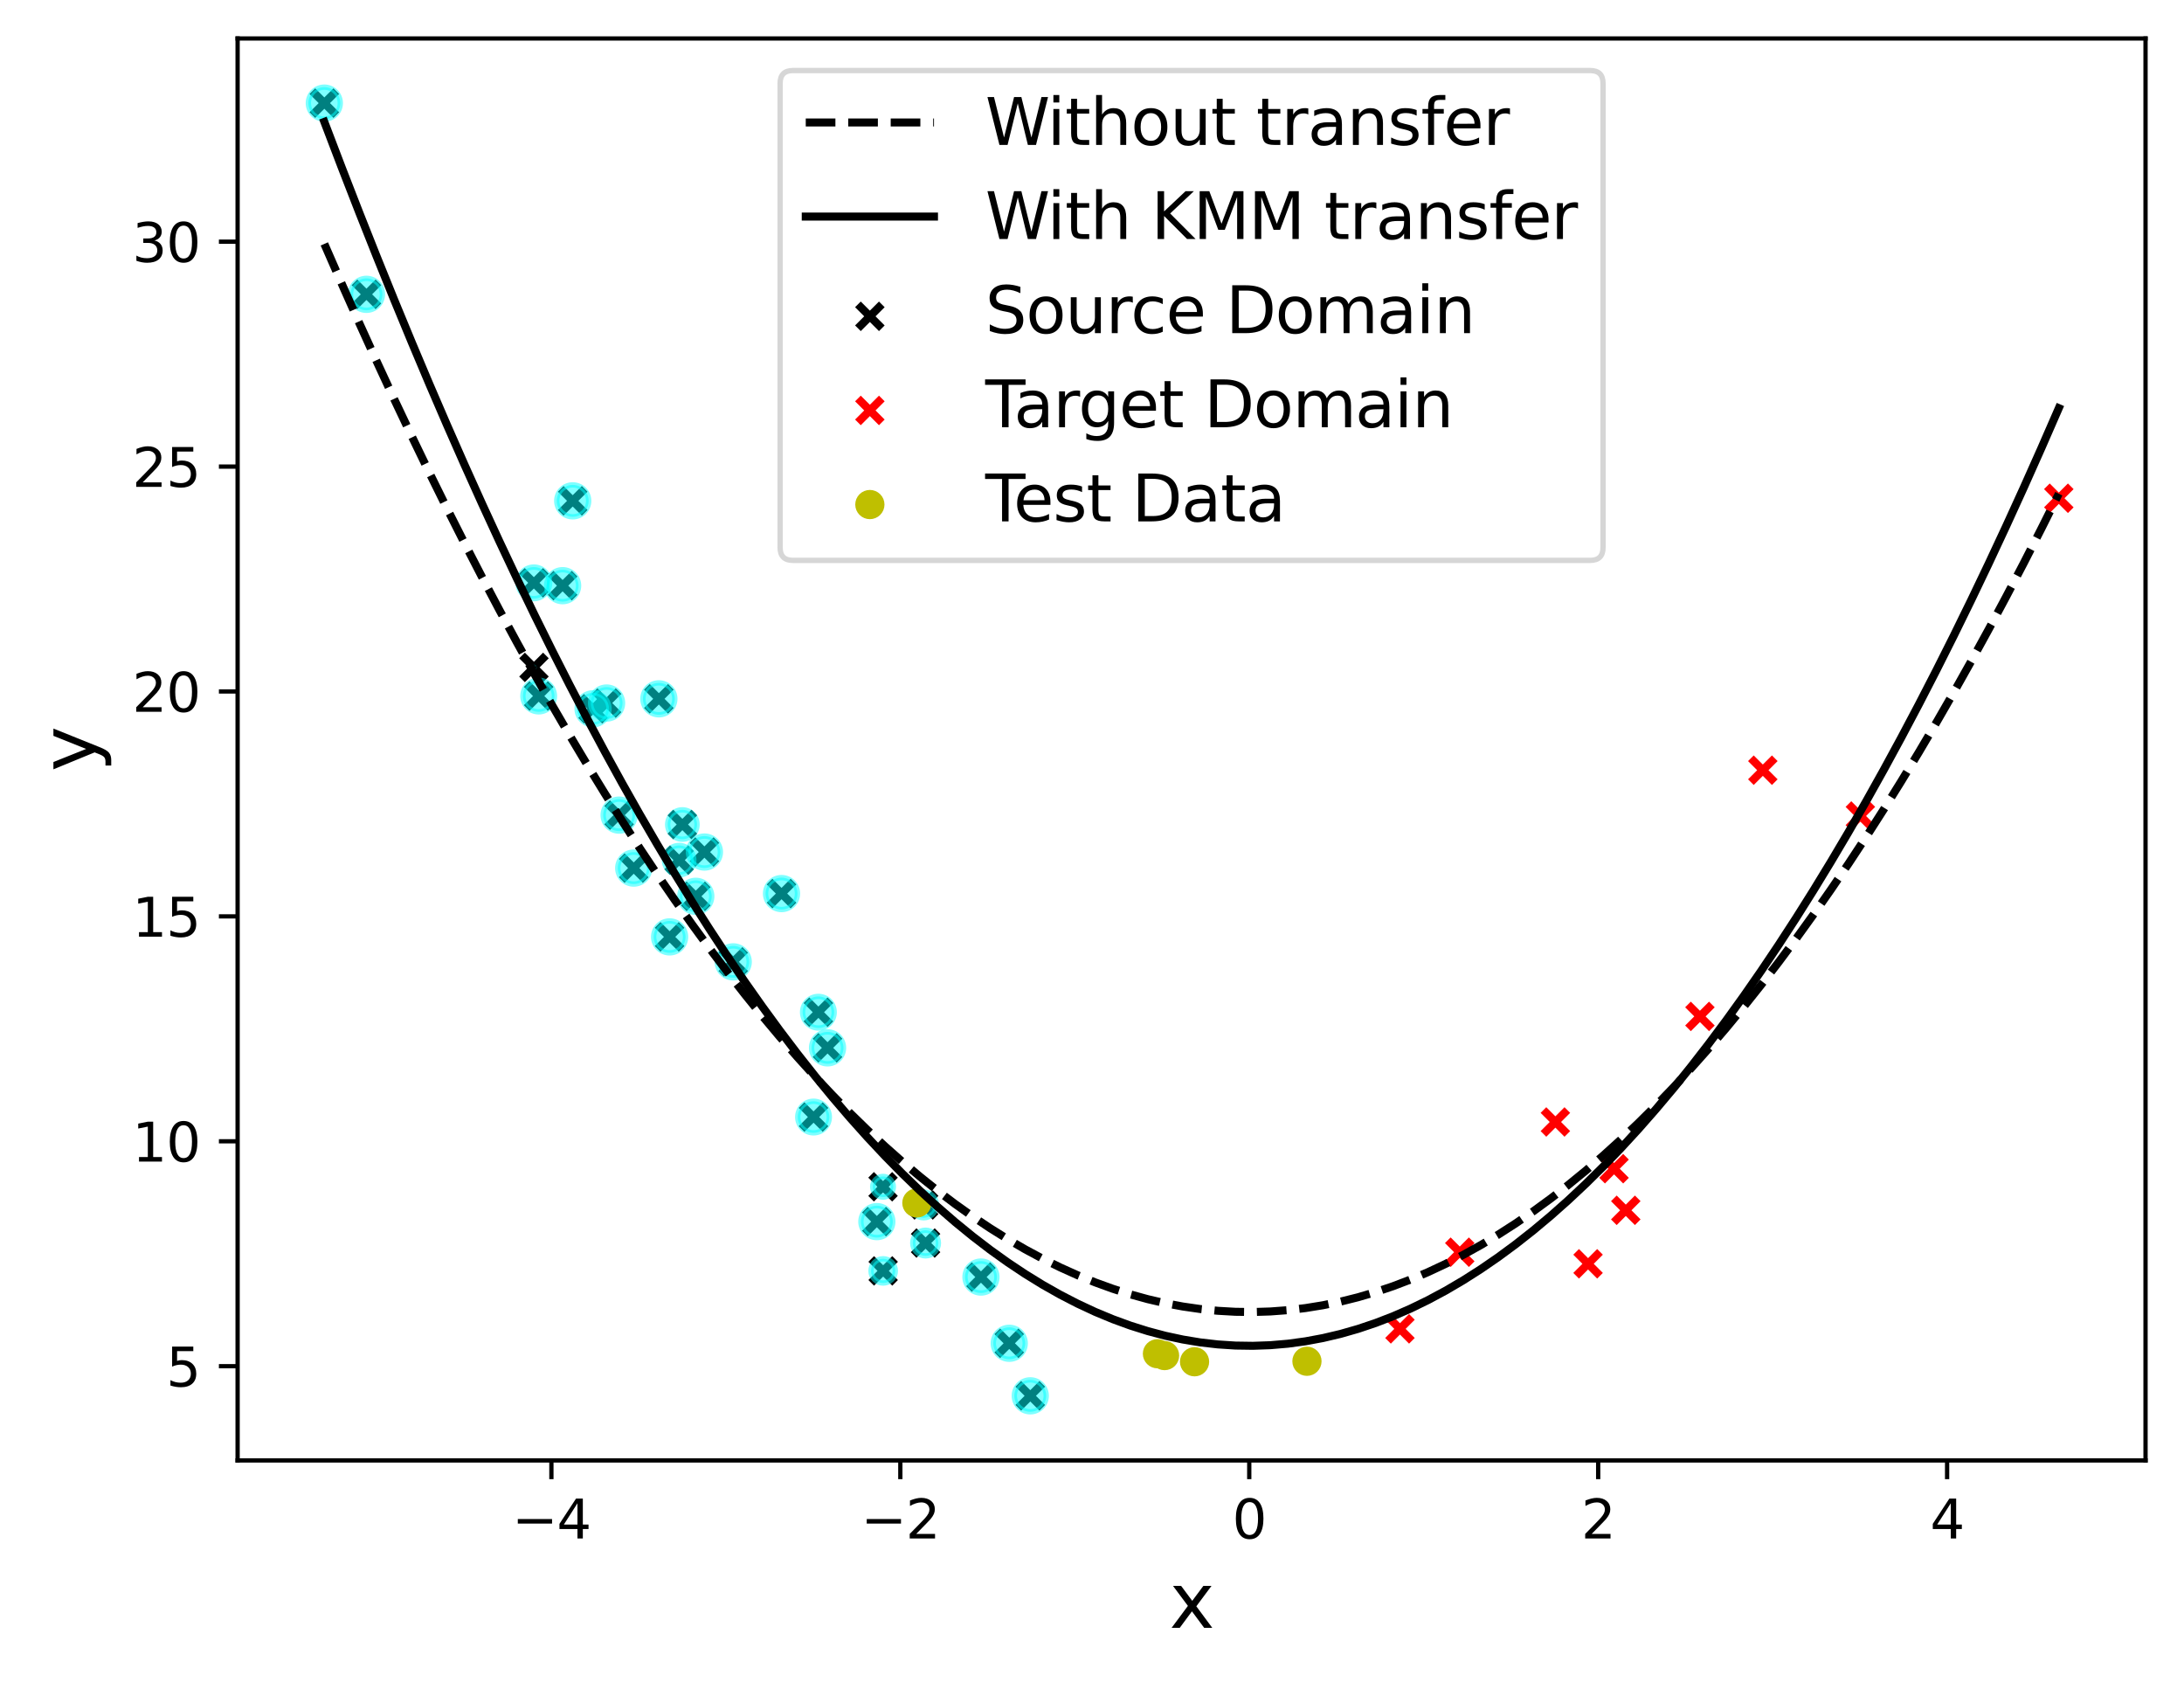 <?xml version="1.0" encoding="utf-8" standalone="no"?>
<!DOCTYPE svg PUBLIC "-//W3C//DTD SVG 1.1//EN"
  "http://www.w3.org/Graphics/SVG/1.1/DTD/svg11.dtd">
<svg height="314.74pt" version="1.1" viewBox="0 0 408.794 314.74" width="408.794pt" xmlns="http://www.w3.org/2000/svg" xmlns:xlink="http://www.w3.org/1999/xlink">
 <defs>
  <style type="text/css">*{stroke-linecap:butt;stroke-linejoin:round;}</style>
 </defs>
 <g id="figure_1">
  <g id="patch_1">
   <path d="M 0 314.74 
L 408.794 314.74 
L 408.794 0 
L 0 0 
z
" style="fill:#ffffff;"/>
  </g>
  <g id="axes_1">
   <g id="patch_2">
    <path d="M 44.474 273.312 
L 401.594 273.312 
L 401.594 7.2 
L 44.474 7.2 
z
" style="fill:#ffffff;"/>
   </g>
   <g id="PathCollection_1">
    <defs>
     <path d="M -2.236 2.236 
L 2.236 -2.236 
M -2.236 -2.236 
L 2.236 2.236 
" id="m449105821a" style="stroke:#000000;stroke-width:1.5;"/>
    </defs>
    <g clip-path="url(#p42b40fa7b7)">
     <use style="stroke:#000000;stroke-width:1.5;" x="188.909" xlink:href="#m449105821a" y="251.382"/>
     <use style="stroke:#000000;stroke-width:1.5;" x="115.888" xlink:href="#m449105821a" y="152.543"/>
     <use style="stroke:#000000;stroke-width:1.5;" x="118.617" xlink:href="#m449105821a" y="162.455"/>
     <use style="stroke:#000000;stroke-width:1.5;" x="100.827" xlink:href="#m449105821a" y="130.258"/>
     <use style="stroke:#000000;stroke-width:1.5;" x="164.125" xlink:href="#m449105821a" y="228.614"/>
     <use style="stroke:#000000;stroke-width:1.5;" x="60.707" xlink:href="#m449105821a" y="19.296"/>
     <use style="stroke:#000000;stroke-width:1.5;" x="192.843" xlink:href="#m449105821a" y="261.216"/>
     <use style="stroke:#000000;stroke-width:1.5;" x="111.007" xlink:href="#m449105821a" y="132.642"/>
     <use style="stroke:#000000;stroke-width:1.5;" x="146.283" xlink:href="#m449105821a" y="167.224"/>
     <use style="stroke:#000000;stroke-width:1.5;" x="127.722" xlink:href="#m449105821a" y="154.3"/>
     <use style="stroke:#000000;stroke-width:1.5;" x="183.611" xlink:href="#m449105821a" y="238.989"/>
     <use style="stroke:#000000;stroke-width:1.5;" x="68.59" xlink:href="#m449105821a" y="55.081"/>
     <use style="stroke:#000000;stroke-width:1.5;" x="125.336" xlink:href="#m449105821a" y="175.33"/>
     <use style="stroke:#000000;stroke-width:1.5;" x="123.323" xlink:href="#m449105821a" y="130.78"/>
     <use style="stroke:#000000;stroke-width:1.5;" x="172.889" xlink:href="#m449105821a" y="225.496"/>
     <use style="stroke:#000000;stroke-width:1.5;" x="99.947" xlink:href="#m449105821a" y="124.901"/>
     <use style="stroke:#000000;stroke-width:1.5;" x="130.234" xlink:href="#m449105821a" y="167.737"/>
     <use style="stroke:#000000;stroke-width:1.5;" x="107.198" xlink:href="#m449105821a" y="93.729"/>
     <use style="stroke:#000000;stroke-width:1.5;" x="137.243" xlink:href="#m449105821a" y="180.004"/>
     <use style="stroke:#000000;stroke-width:1.5;" x="154.897" xlink:href="#m449105821a" y="196.096"/>
     <use style="stroke:#000000;stroke-width:1.5;" x="99.924" xlink:href="#m449105821a" y="109.073"/>
     <use style="stroke:#000000;stroke-width:1.5;" x="173.246" xlink:href="#m449105821a" y="232.624"/>
     <use style="stroke:#000000;stroke-width:1.5;" x="165.307" xlink:href="#m449105821a" y="237.837"/>
     <use style="stroke:#000000;stroke-width:1.5;" x="152.274" xlink:href="#m449105821a" y="209.045"/>
     <use style="stroke:#000000;stroke-width:1.5;" x="165.283" xlink:href="#m449105821a" y="222.094"/>
     <use style="stroke:#000000;stroke-width:1.5;" x="113.537" xlink:href="#m449105821a" y="131.568"/>
     <use style="stroke:#000000;stroke-width:1.5;" x="131.852" xlink:href="#m449105821a" y="159.452"/>
     <use style="stroke:#000000;stroke-width:1.5;" x="105.307" xlink:href="#m449105821a" y="109.603"/>
     <use style="stroke:#000000;stroke-width:1.5;" x="127.117" xlink:href="#m449105821a" y="160.969"/>
     <use style="stroke:#000000;stroke-width:1.5;" x="153.184" xlink:href="#m449105821a" y="189.427"/>
    </g>
   </g>
   <g id="PathCollection_2">
    <path clip-path="url(#p42b40fa7b7)" d="M 188.909 254.369 
C 189.701 254.369 190.461 254.055 191.021 253.495 
C 191.581 252.934 191.896 252.175 191.896 251.382 
C 191.896 250.59 191.581 249.831 191.021 249.27 
C 190.461 248.71 189.701 248.396 188.909 248.396 
C 188.117 248.396 187.357 248.71 186.797 249.27 
C 186.237 249.831 185.922 250.59 185.922 251.382 
C 185.922 252.175 186.237 252.934 186.797 253.495 
C 187.357 254.055 188.117 254.369 188.909 254.369 
z
" style="fill:#00ffff;fill-opacity:0.5;stroke:#00ffff;stroke-opacity:0.5;"/>
    <path clip-path="url(#p42b40fa7b7)" d="M 115.888 155.53 
C 116.68 155.53 117.44 155.215 118 154.655 
C 118.56 154.095 118.875 153.335 118.875 152.543 
C 118.875 151.75 118.56 150.991 118 150.431 
C 117.44 149.87 116.68 149.556 115.888 149.556 
C 115.096 149.556 114.336 149.87 113.776 150.431 
C 113.216 150.991 112.901 151.75 112.901 152.543 
C 112.901 153.335 113.216 154.095 113.776 154.655 
C 114.336 155.215 115.096 155.53 115.888 155.53 
z
" style="fill:#00ffff;fill-opacity:0.5;stroke:#00ffff;stroke-opacity:0.5;"/>
    <path clip-path="url(#p42b40fa7b7)" d="M 118.617 165.442 
C 119.409 165.442 120.169 165.128 120.729 164.567 
C 121.289 164.007 121.604 163.247 121.604 162.455 
C 121.604 161.663 121.289 160.903 120.729 160.343 
C 120.169 159.783 119.409 159.468 118.617 159.468 
C 117.825 159.468 117.065 159.783 116.505 160.343 
C 115.945 160.903 115.63 161.663 115.63 162.455 
C 115.63 163.247 115.945 164.007 116.505 164.567 
C 117.065 165.128 117.825 165.442 118.617 165.442 
z
" style="fill:#00ffff;fill-opacity:0.5;stroke:#00ffff;stroke-opacity:0.5;"/>
    <path clip-path="url(#p42b40fa7b7)" d="M 100.827 133.213 
C 101.61 133.213 102.362 132.902 102.916 132.348 
C 103.47 131.793 103.781 131.042 103.781 130.258 
C 103.781 129.475 103.47 128.723 102.916 128.169 
C 102.362 127.615 101.61 127.303 100.827 127.303 
C 100.043 127.303 99.291 127.615 98.737 128.169 
C 98.183 128.723 97.872 129.475 97.872 130.258 
C 97.872 131.042 98.183 131.793 98.737 132.348 
C 99.291 132.902 100.043 133.213 100.827 133.213 
z
" style="fill:#00ffff;fill-opacity:0.5;stroke:#00ffff;stroke-opacity:0.5;"/>
    <path clip-path="url(#p42b40fa7b7)" d="M 164.125 231.599 
C 164.917 231.599 165.676 231.284 166.236 230.724 
C 166.795 230.165 167.11 229.406 167.11 228.614 
C 167.11 227.823 166.795 227.063 166.236 226.504 
C 165.676 225.944 164.917 225.63 164.125 225.63 
C 163.334 225.63 162.575 225.944 162.015 226.504 
C 161.455 227.063 161.141 227.823 161.141 228.614 
C 161.141 229.406 161.455 230.165 162.015 230.724 
C 162.575 231.284 163.334 231.599 164.125 231.599 
z
" style="fill:#00ffff;fill-opacity:0.5;stroke:#00ffff;stroke-opacity:0.5;"/>
    <path clip-path="url(#p42b40fa7b7)" d="M 60.707 22.283 
C 61.499 22.283 62.259 21.968 62.819 21.408 
C 63.379 20.848 63.694 20.088 63.694 19.296 
C 63.694 18.504 63.379 17.744 62.819 17.184 
C 62.259 16.624 61.499 16.309 60.707 16.309 
C 59.915 16.309 59.155 16.624 58.595 17.184 
C 58.035 17.744 57.72 18.504 57.72 19.296 
C 57.72 20.088 58.035 20.848 58.595 21.408 
C 59.155 21.968 59.915 22.283 60.707 22.283 
z
" style="fill:#00ffff;fill-opacity:0.5;stroke:#00ffff;stroke-opacity:0.5;"/>
    <path clip-path="url(#p42b40fa7b7)" d="M 192.843 264.203 
C 193.635 264.203 194.395 263.888 194.955 263.328 
C 195.515 262.768 195.83 262.008 195.83 261.216 
C 195.83 260.424 195.515 259.664 194.955 259.104 
C 194.395 258.544 193.635 258.229 192.843 258.229 
C 192.05 258.229 191.291 258.544 190.731 259.104 
C 190.17 259.664 189.856 260.424 189.856 261.216 
C 189.856 262.008 190.17 262.768 190.731 263.328 
C 191.291 263.888 192.05 264.203 192.843 264.203 
z
" style="fill:#00ffff;fill-opacity:0.5;stroke:#00ffff;stroke-opacity:0.5;"/>
    <path clip-path="url(#p42b40fa7b7)" d="M 111.007 135.629 
C 111.8 135.629 112.559 135.314 113.119 134.754 
C 113.68 134.194 113.994 133.434 113.994 132.642 
C 113.994 131.85 113.68 131.09 113.119 130.53 
C 112.559 129.97 111.8 129.655 111.007 129.655 
C 110.215 129.655 109.455 129.97 108.895 130.53 
C 108.335 131.09 108.02 131.85 108.02 132.642 
C 108.02 133.434 108.335 134.194 108.895 134.754 
C 109.455 135.314 110.215 135.629 111.007 135.629 
z
" style="fill:#00ffff;fill-opacity:0.5;stroke:#00ffff;stroke-opacity:0.5;"/>
    <path clip-path="url(#p42b40fa7b7)" d="M 146.283 170.211 
C 147.075 170.211 147.835 169.896 148.395 169.336 
C 148.956 168.776 149.27 168.016 149.27 167.224 
C 149.27 166.432 148.956 165.672 148.395 165.112 
C 147.835 164.552 147.075 164.237 146.283 164.237 
C 145.491 164.237 144.731 164.552 144.171 165.112 
C 143.611 165.672 143.296 166.432 143.296 167.224 
C 143.296 168.016 143.611 168.776 144.171 169.336 
C 144.731 169.896 145.491 170.211 146.283 170.211 
z
" style="fill:#00ffff;fill-opacity:0.5;stroke:#00ffff;stroke-opacity:0.5;"/>
    <path clip-path="url(#p42b40fa7b7)" d="M 127.722 157.05 
C 128.451 157.05 129.15 156.76 129.666 156.244 
C 130.182 155.729 130.471 155.029 130.471 154.3 
C 130.471 153.571 130.182 152.871 129.666 152.356 
C 129.15 151.84 128.451 151.55 127.722 151.55 
C 126.992 151.55 126.293 151.84 125.777 152.356 
C 125.262 152.871 124.972 153.571 124.972 154.3 
C 124.972 155.029 125.262 155.729 125.777 156.244 
C 126.293 156.76 126.992 157.05 127.722 157.05 
z
" style="fill:#00ffff;fill-opacity:0.5;stroke:#00ffff;stroke-opacity:0.5;"/>
    <path clip-path="url(#p42b40fa7b7)" d="M 183.611 241.976 
C 184.403 241.976 185.163 241.661 185.723 241.101 
C 186.283 240.541 186.598 239.781 186.598 238.989 
C 186.598 238.197 186.283 237.437 185.723 236.877 
C 185.163 236.317 184.403 236.002 183.611 236.002 
C 182.819 236.002 182.059 236.317 181.499 236.877 
C 180.939 237.437 180.624 238.197 180.624 238.989 
C 180.624 239.781 180.939 240.541 181.499 241.101 
C 182.059 241.661 182.819 241.976 183.611 241.976 
z
" style="fill:#00ffff;fill-opacity:0.5;stroke:#00ffff;stroke-opacity:0.5;"/>
    <path clip-path="url(#p42b40fa7b7)" d="M 68.59 58.068 
C 69.382 58.068 70.142 57.753 70.702 57.193 
C 71.262 56.633 71.577 55.873 71.577 55.081 
C 71.577 54.289 71.262 53.529 70.702 52.969 
C 70.142 52.408 69.382 52.094 68.59 52.094 
C 67.798 52.094 67.038 52.408 66.478 52.969 
C 65.918 53.529 65.603 54.289 65.603 55.081 
C 65.603 55.873 65.918 56.633 66.478 57.193 
C 67.038 57.753 67.798 58.068 68.59 58.068 
z
" style="fill:#00ffff;fill-opacity:0.5;stroke:#00ffff;stroke-opacity:0.5;"/>
    <path clip-path="url(#p42b40fa7b7)" d="M 125.336 178.317 
C 126.128 178.317 126.888 178.002 127.448 177.442 
C 128.008 176.882 128.323 176.122 128.323 175.33 
C 128.323 174.538 128.008 173.778 127.448 173.218 
C 126.888 172.658 126.128 172.343 125.336 172.343 
C 124.544 172.343 123.784 172.658 123.224 173.218 
C 122.664 173.778 122.349 174.538 122.349 175.33 
C 122.349 176.122 122.664 176.882 123.224 177.442 
C 123.784 178.002 124.544 178.317 125.336 178.317 
z
" style="fill:#00ffff;fill-opacity:0.5;stroke:#00ffff;stroke-opacity:0.5;"/>
    <path clip-path="url(#p42b40fa7b7)" d="M 123.323 133.766 
C 124.116 133.766 124.875 133.452 125.436 132.892 
C 125.996 132.331 126.31 131.572 126.31 130.78 
C 126.31 129.987 125.996 129.228 125.436 128.667 
C 124.875 128.107 124.116 127.793 123.323 127.793 
C 122.531 127.793 121.772 128.107 121.211 128.667 
C 120.651 129.228 120.337 129.987 120.337 130.78 
C 120.337 131.572 120.651 132.331 121.211 132.892 
C 121.772 133.452 122.531 133.766 123.323 133.766 
z
" style="fill:#00ffff;fill-opacity:0.5;stroke:#00ffff;stroke-opacity:0.5;"/>
    <path clip-path="url(#p42b40fa7b7)" d="M 172.889 227.896 
C 173.525 227.896 174.136 227.643 174.586 227.193 
C 175.036 226.743 175.289 226.132 175.289 225.496 
C 175.289 224.859 175.036 224.249 174.586 223.799 
C 174.136 223.349 173.525 223.096 172.889 223.096 
C 172.252 223.096 171.642 223.349 171.192 223.799 
C 170.742 224.249 170.489 224.859 170.489 225.496 
C 170.489 226.132 170.742 226.743 171.192 227.193 
C 171.642 227.643 172.252 227.896 172.889 227.896 
z
" style="fill:#00ffff;fill-opacity:0.5;stroke:#00ffff;stroke-opacity:0.5;"/>
    <path clip-path="url(#p42b40fa7b7)" d="M 99.947 124.909 
C 99.95 124.909 99.952 124.908 99.953 124.907 
C 99.955 124.905 99.956 124.903 99.956 124.901 
C 99.956 124.899 99.955 124.897 99.953 124.895 
C 99.952 124.894 99.95 124.893 99.947 124.893 
C 99.945 124.893 99.943 124.894 99.942 124.895 
C 99.94 124.897 99.939 124.899 99.939 124.901 
C 99.939 124.903 99.94 124.905 99.942 124.907 
C 99.943 124.908 99.945 124.909 99.947 124.909 
z
" style="fill:#00ffff;fill-opacity:0.5;stroke:#00ffff;stroke-opacity:0.5;"/>
    <path clip-path="url(#p42b40fa7b7)" d="M 130.234 170.724 
C 131.026 170.724 131.786 170.41 132.346 169.85 
C 132.906 169.289 133.221 168.53 133.221 167.737 
C 133.221 166.945 132.906 166.186 132.346 165.625 
C 131.786 165.065 131.026 164.751 130.234 164.751 
C 129.442 164.751 128.682 165.065 128.122 165.625 
C 127.562 166.186 127.247 166.945 127.247 167.737 
C 127.247 168.53 127.562 169.289 128.122 169.85 
C 128.682 170.41 129.442 170.724 130.234 170.724 
z
" style="fill:#00ffff;fill-opacity:0.5;stroke:#00ffff;stroke-opacity:0.5;"/>
    <path clip-path="url(#p42b40fa7b7)" d="M 107.198 96.716 
C 107.99 96.716 108.75 96.402 109.31 95.841 
C 109.87 95.281 110.185 94.522 110.185 93.729 
C 110.185 92.937 109.87 92.177 109.31 91.617 
C 108.75 91.057 107.99 90.742 107.198 90.742 
C 106.406 90.742 105.646 91.057 105.086 91.617 
C 104.526 92.177 104.211 92.937 104.211 93.729 
C 104.211 94.522 104.526 95.281 105.086 95.841 
C 105.646 96.402 106.406 96.716 107.198 96.716 
z
" style="fill:#00ffff;fill-opacity:0.5;stroke:#00ffff;stroke-opacity:0.5;"/>
    <path clip-path="url(#p42b40fa7b7)" d="M 137.243 182.991 
C 138.036 182.991 138.795 182.677 139.356 182.116 
C 139.916 181.556 140.23 180.797 140.23 180.004 
C 140.23 179.212 139.916 178.452 139.356 177.892 
C 138.795 177.332 138.036 177.018 137.243 177.018 
C 136.451 177.018 135.692 177.332 135.131 177.892 
C 134.571 178.452 134.257 179.212 134.257 180.004 
C 134.257 180.797 134.571 181.556 135.131 182.116 
C 135.692 182.677 136.451 182.991 137.243 182.991 
z
" style="fill:#00ffff;fill-opacity:0.5;stroke:#00ffff;stroke-opacity:0.5;"/>
    <path clip-path="url(#p42b40fa7b7)" d="M 154.897 199.082 
C 155.689 199.082 156.449 198.768 157.009 198.208 
C 157.569 197.647 157.884 196.888 157.884 196.096 
C 157.884 195.303 157.569 194.544 157.009 193.983 
C 156.449 193.423 155.689 193.109 154.897 193.109 
C 154.105 193.109 153.345 193.423 152.785 193.983 
C 152.225 194.544 151.91 195.303 151.91 196.096 
C 151.91 196.888 152.225 197.647 152.785 198.208 
C 153.345 198.768 154.105 199.082 154.897 199.082 
z
" style="fill:#00ffff;fill-opacity:0.5;stroke:#00ffff;stroke-opacity:0.5;"/>
    <path clip-path="url(#p42b40fa7b7)" d="M 99.924 112.028 
C 100.707 112.028 101.459 111.717 102.013 111.163 
C 102.567 110.609 102.878 109.857 102.878 109.073 
C 102.878 108.29 102.567 107.538 102.013 106.984 
C 101.459 106.43 100.707 106.119 99.924 106.119 
C 99.14 106.119 98.388 106.43 97.834 106.984 
C 97.28 107.538 96.969 108.29 96.969 109.073 
C 96.969 109.857 97.28 110.609 97.834 111.163 
C 98.388 111.717 99.14 112.028 99.924 112.028 
z
" style="fill:#00ffff;fill-opacity:0.5;stroke:#00ffff;stroke-opacity:0.5;"/>
    <path clip-path="url(#p42b40fa7b7)" d="M 173.246 235.025 
C 173.883 235.025 174.493 234.772 174.944 234.322 
C 175.394 233.871 175.647 233.261 175.647 232.624 
C 175.647 231.988 175.394 231.377 174.944 230.927 
C 174.493 230.477 173.883 230.224 173.246 230.224 
C 172.61 230.224 171.999 230.477 171.549 230.927 
C 171.099 231.377 170.846 231.988 170.846 232.624 
C 170.846 233.261 171.099 233.871 171.549 234.322 
C 171.999 234.772 172.61 235.025 173.246 235.025 
z
" style="fill:#00ffff;fill-opacity:0.5;stroke:#00ffff;stroke-opacity:0.5;"/>
    <path clip-path="url(#p42b40fa7b7)" d="M 165.307 240.112 
C 165.91 240.112 166.489 239.872 166.915 239.445 
C 167.342 239.019 167.581 238.44 167.581 237.837 
C 167.581 237.234 167.342 236.655 166.915 236.229 
C 166.489 235.802 165.91 235.563 165.307 235.563 
C 164.704 235.563 164.125 235.802 163.698 236.229 
C 163.272 236.655 163.032 237.234 163.032 237.837 
C 163.032 238.44 163.272 239.019 163.698 239.445 
C 164.125 239.872 164.704 240.112 165.307 240.112 
z
" style="fill:#00ffff;fill-opacity:0.5;stroke:#00ffff;stroke-opacity:0.5;"/>
    <path clip-path="url(#p42b40fa7b7)" d="M 152.274 212.001 
C 153.058 212.001 153.81 211.69 154.365 211.135 
C 154.919 210.581 155.231 209.829 155.231 209.045 
C 155.231 208.26 154.919 207.508 154.365 206.954 
C 153.81 206.399 153.058 206.088 152.274 206.088 
C 151.49 206.088 150.738 206.399 150.184 206.954 
C 149.629 207.508 149.318 208.26 149.318 209.045 
C 149.318 209.829 149.629 210.581 150.184 211.135 
C 150.738 211.69 151.49 212.001 152.274 212.001 
z
" style="fill:#00ffff;fill-opacity:0.5;stroke:#00ffff;stroke-opacity:0.5;"/>
    <path clip-path="url(#p42b40fa7b7)" d="M 165.283 224.029 
C 165.796 224.029 166.288 223.825 166.651 223.462 
C 167.014 223.099 167.218 222.607 167.218 222.094 
C 167.218 221.58 167.014 221.088 166.651 220.725 
C 166.288 220.362 165.796 220.158 165.283 220.158 
C 164.77 220.158 164.277 220.362 163.914 220.725 
C 163.551 221.088 163.348 221.58 163.348 222.094 
C 163.348 222.607 163.551 223.099 163.914 223.462 
C 164.277 223.825 164.77 224.029 165.283 224.029 
z
" style="fill:#00ffff;fill-opacity:0.5;stroke:#00ffff;stroke-opacity:0.5;"/>
    <path clip-path="url(#p42b40fa7b7)" d="M 113.537 134.555 
C 114.33 134.555 115.089 134.24 115.65 133.68 
C 116.21 133.12 116.524 132.36 116.524 131.568 
C 116.524 130.776 116.21 130.016 115.65 129.456 
C 115.089 128.896 114.33 128.581 113.537 128.581 
C 112.745 128.581 111.986 128.896 111.425 129.456 
C 110.865 130.016 110.551 130.776 110.551 131.568 
C 110.551 132.36 110.865 133.12 111.425 133.68 
C 111.986 134.24 112.745 134.555 113.537 134.555 
z
" style="fill:#00ffff;fill-opacity:0.5;stroke:#00ffff;stroke-opacity:0.5;"/>
    <path clip-path="url(#p42b40fa7b7)" d="M 131.852 162.439 
C 132.644 162.439 133.404 162.124 133.964 161.564 
C 134.524 161.004 134.839 160.244 134.839 159.452 
C 134.839 158.66 134.524 157.9 133.964 157.34 
C 133.404 156.78 132.644 156.465 131.852 156.465 
C 131.06 156.465 130.3 156.78 129.74 157.34 
C 129.18 157.9 128.865 158.66 128.865 159.452 
C 128.865 160.244 129.18 161.004 129.74 161.564 
C 130.3 162.124 131.06 162.439 131.852 162.439 
z
" style="fill:#00ffff;fill-opacity:0.5;stroke:#00ffff;stroke-opacity:0.5;"/>
    <path clip-path="url(#p42b40fa7b7)" d="M 105.307 112.59 
C 106.099 112.59 106.859 112.275 107.419 111.715 
C 107.979 111.155 108.294 110.395 108.294 109.603 
C 108.294 108.811 107.979 108.051 107.419 107.491 
C 106.859 106.931 106.099 106.616 105.307 106.616 
C 104.515 106.616 103.755 106.931 103.195 107.491 
C 102.635 108.051 102.32 108.811 102.32 109.603 
C 102.32 110.395 102.635 111.155 103.195 111.715 
C 103.755 112.275 104.515 112.59 105.307 112.59 
z
" style="fill:#00ffff;fill-opacity:0.5;stroke:#00ffff;stroke-opacity:0.5;"/>
    <path clip-path="url(#p42b40fa7b7)" d="M 127.117 163.718 
C 127.846 163.718 128.546 163.429 129.061 162.913 
C 129.577 162.397 129.867 161.698 129.867 160.969 
C 129.867 160.239 129.577 159.54 129.061 159.024 
C 128.546 158.509 127.846 158.219 127.117 158.219 
C 126.388 158.219 125.688 158.509 125.173 159.024 
C 124.657 159.54 124.367 160.239 124.367 160.969 
C 124.367 161.698 124.657 162.397 125.173 162.913 
C 125.688 163.429 126.388 163.718 127.117 163.718 
z
" style="fill:#00ffff;fill-opacity:0.5;stroke:#00ffff;stroke-opacity:0.5;"/>
    <path clip-path="url(#p42b40fa7b7)" d="M 153.184 192.383 
C 153.968 192.383 154.72 192.072 155.275 191.517 
C 155.829 190.963 156.141 190.211 156.141 189.427 
C 156.141 188.643 155.829 187.891 155.275 187.336 
C 154.72 186.782 153.968 186.47 153.184 186.47 
C 152.4 186.47 151.648 186.782 151.093 187.336 
C 150.539 187.891 150.227 188.643 150.227 189.427 
C 150.227 190.211 150.539 190.963 151.093 191.517 
C 151.648 192.072 152.4 192.383 153.184 192.383 
z
" style="fill:#00ffff;fill-opacity:0.5;stroke:#00ffff;stroke-opacity:0.5;"/>
   </g>
   <g id="PathCollection_3">
    <defs>
     <path d="M -2.236 2.236 
L 2.236 -2.236 
M -2.236 -2.236 
L 2.236 2.236 
" id="mc436bddd77" style="stroke:#ff0000;stroke-width:1.5;"/>
    </defs>
    <g clip-path="url(#p42b40fa7b7)">
     <use style="fill:#ff0000;stroke:#ff0000;stroke-width:1.5;" x="318.188" xlink:href="#mc436bddd77" y="190.213"/>
     <use style="fill:#ff0000;stroke:#ff0000;stroke-width:1.5;" x="329.96" xlink:href="#mc436bddd77" y="144.136"/>
     <use style="fill:#ff0000;stroke:#ff0000;stroke-width:1.5;" x="262.039" xlink:href="#mc436bddd77" y="248.688"/>
     <use style="fill:#ff0000;stroke:#ff0000;stroke-width:1.5;" x="385.362" xlink:href="#mc436bddd77" y="93.241"/>
     <use style="fill:#ff0000;stroke:#ff0000;stroke-width:1.5;" x="273.232" xlink:href="#mc436bddd77" y="234.339"/>
     <use style="fill:#ff0000;stroke:#ff0000;stroke-width:1.5;" x="304.31" xlink:href="#mc436bddd77" y="226.495"/>
     <use style="fill:#ff0000;stroke:#ff0000;stroke-width:1.5;" x="348.22" xlink:href="#mc436bddd77" y="152.706"/>
     <use style="fill:#ff0000;stroke:#ff0000;stroke-width:1.5;" x="291.132" xlink:href="#mc436bddd77" y="209.969"/>
     <use style="fill:#ff0000;stroke:#ff0000;stroke-width:1.5;" x="297.25" xlink:href="#mc436bddd77" y="236.511"/>
     <use style="fill:#ff0000;stroke:#ff0000;stroke-width:1.5;" x="302.114" xlink:href="#mc436bddd77" y="218.712"/>
    </g>
   </g>
   <g id="PathCollection_4">
    <defs>
     <path d="M 0 2.236 
C 0.593 2.236 1.162 2 1.581 1.581 
C 2 1.162 2.236 0.593 2.236 0 
C 2.236 -0.593 2 -1.162 1.581 -1.581 
C 1.162 -2 0.593 -2.236 0 -2.236 
C -0.593 -2.236 -1.162 -2 -1.581 -1.581 
C -2 -1.162 -2.236 -0.593 -2.236 0 
C -2.236 0.593 -2 1.162 -1.581 1.581 
C -1.162 2 -0.593 2.236 0 2.236 
z
" id="m00ec95b7ef" style="stroke:#bfbf00;"/>
    </defs>
    <g clip-path="url(#p42b40fa7b7)">
     <use style="fill:#bfbf00;stroke:#bfbf00;" x="217.981" xlink:href="#m00ec95b7ef" y="253.685"/>
     <use style="fill:#bfbf00;stroke:#bfbf00;" x="171.618" xlink:href="#m00ec95b7ef" y="225.116"/>
     <use style="fill:#bfbf00;stroke:#bfbf00;" x="216.647" xlink:href="#m00ec95b7ef" y="253.337"/>
     <use style="fill:#bfbf00;stroke:#bfbf00;" x="223.592" xlink:href="#m00ec95b7ef" y="254.84"/>
     <use style="fill:#bfbf00;stroke:#bfbf00;" x="244.631" xlink:href="#m00ec95b7ef" y="254.747"/>
    </g>
   </g>
   <g id="matplotlib.axis_1">
    <g id="xtick_1">
     <g id="line2d_1">
      <defs>
       <path d="M 0 0 
L 0 3.5 
" id="m42a0e1307b" style="stroke:#000000;stroke-width:0.8;"/>
      </defs>
      <g>
       <use style="stroke:#000000;stroke-width:0.8;" x="103.209" xlink:href="#m42a0e1307b" y="273.312"/>
      </g>
     </g>
     <g id="text_1">
      <!-- −4 -->
      <g transform="translate(95.838 287.91)scale(0.1 -0.1)">
       <defs>
        <path d="M 678 2272 
L 4684 2272 
L 4684 1741 
L 678 1741 
L 678 2272 
z
" id="DejaVuSans-2212" transform="scale(0.016)"/>
        <path d="M 2419 4116 
L 825 1625 
L 2419 1625 
L 2419 4116 
z
M 2253 4666 
L 3047 4666 
L 3047 1625 
L 3713 1625 
L 3713 1100 
L 3047 1100 
L 3047 0 
L 2419 0 
L 2419 1100 
L 313 1100 
L 313 1709 
L 2253 4666 
z
" id="DejaVuSans-34" transform="scale(0.016)"/>
       </defs>
       <use xlink:href="#DejaVuSans-2212"/>
       <use x="83.789" xlink:href="#DejaVuSans-34"/>
      </g>
     </g>
    </g>
    <g id="xtick_2">
     <g id="line2d_2">
      <g>
       <use style="stroke:#000000;stroke-width:0.8;" x="168.52" xlink:href="#m42a0e1307b" y="273.312"/>
      </g>
     </g>
     <g id="text_2">
      <!-- −2 -->
      <g transform="translate(161.149 287.91)scale(0.1 -0.1)">
       <defs>
        <path d="M 1228 531 
L 3431 531 
L 3431 0 
L 469 0 
L 469 531 
Q 828 903 1448 1529 
Q 2069 2156 2228 2338 
Q 2531 2678 2651 2914 
Q 2772 3150 2772 3378 
Q 2772 3750 2511 3984 
Q 2250 4219 1831 4219 
Q 1534 4219 1204 4116 
Q 875 4013 500 3803 
L 500 4441 
Q 881 4594 1212 4672 
Q 1544 4750 1819 4750 
Q 2544 4750 2975 4387 
Q 3406 4025 3406 3419 
Q 3406 3131 3298 2873 
Q 3191 2616 2906 2266 
Q 2828 2175 2409 1742 
Q 1991 1309 1228 531 
z
" id="DejaVuSans-32" transform="scale(0.016)"/>
       </defs>
       <use xlink:href="#DejaVuSans-2212"/>
       <use x="83.789" xlink:href="#DejaVuSans-32"/>
      </g>
     </g>
    </g>
    <g id="xtick_3">
     <g id="line2d_3">
      <g>
       <use style="stroke:#000000;stroke-width:0.8;" x="233.831" xlink:href="#m42a0e1307b" y="273.312"/>
      </g>
     </g>
     <g id="text_3">
      <!-- 0 -->
      <g transform="translate(230.65 287.91)scale(0.1 -0.1)">
       <defs>
        <path d="M 2034 4250 
Q 1547 4250 1301 3770 
Q 1056 3291 1056 2328 
Q 1056 1369 1301 889 
Q 1547 409 2034 409 
Q 2525 409 2770 889 
Q 3016 1369 3016 2328 
Q 3016 3291 2770 3770 
Q 2525 4250 2034 4250 
z
M 2034 4750 
Q 2819 4750 3233 4129 
Q 3647 3509 3647 2328 
Q 3647 1150 3233 529 
Q 2819 -91 2034 -91 
Q 1250 -91 836 529 
Q 422 1150 422 2328 
Q 422 3509 836 4129 
Q 1250 4750 2034 4750 
z
" id="DejaVuSans-30" transform="scale(0.016)"/>
       </defs>
       <use xlink:href="#DejaVuSans-30"/>
      </g>
     </g>
    </g>
    <g id="xtick_4">
     <g id="line2d_4">
      <g>
       <use style="stroke:#000000;stroke-width:0.8;" x="299.142" xlink:href="#m42a0e1307b" y="273.312"/>
      </g>
     </g>
     <g id="text_4">
      <!-- 2 -->
      <g transform="translate(295.961 287.91)scale(0.1 -0.1)">
       <use xlink:href="#DejaVuSans-32"/>
      </g>
     </g>
    </g>
    <g id="xtick_5">
     <g id="line2d_5">
      <g>
       <use style="stroke:#000000;stroke-width:0.8;" x="364.453" xlink:href="#m42a0e1307b" y="273.312"/>
      </g>
     </g>
     <g id="text_5">
      <!-- 4 -->
      <g transform="translate(361.272 287.91)scale(0.1 -0.1)">
       <use xlink:href="#DejaVuSans-34"/>
      </g>
     </g>
    </g>
    <g id="text_6">
     <!-- x -->
     <g transform="translate(218.891 304.628)scale(0.14 -0.14)">
      <defs>
       <path d="M 3513 3500 
L 2247 1797 
L 3578 0 
L 2900 0 
L 1881 1375 
L 863 0 
L 184 0 
L 1544 1831 
L 300 3500 
L 978 3500 
L 1906 2253 
L 2834 3500 
L 3513 3500 
z
" id="DejaVuSans-78" transform="scale(0.016)"/>
      </defs>
      <use xlink:href="#DejaVuSans-78"/>
     </g>
    </g>
   </g>
   <g id="matplotlib.axis_2">
    <g id="ytick_1">
     <g id="line2d_6">
      <defs>
       <path d="M 0 0 
L -3.5 0 
" id="m1305cb2817" style="stroke:#000000;stroke-width:0.8;"/>
      </defs>
      <g>
       <use style="stroke:#000000;stroke-width:0.8;" x="44.474" xlink:href="#m1305cb2817" y="255.668"/>
      </g>
     </g>
     <g id="text_7">
      <!-- 5 -->
      <g transform="translate(31.112 259.467)scale(0.1 -0.1)">
       <defs>
        <path d="M 691 4666 
L 3169 4666 
L 3169 4134 
L 1269 4134 
L 1269 2991 
Q 1406 3038 1543 3061 
Q 1681 3084 1819 3084 
Q 2600 3084 3056 2656 
Q 3513 2228 3513 1497 
Q 3513 744 3044 326 
Q 2575 -91 1722 -91 
Q 1428 -91 1123 -41 
Q 819 9 494 109 
L 494 744 
Q 775 591 1075 516 
Q 1375 441 1709 441 
Q 2250 441 2565 725 
Q 2881 1009 2881 1497 
Q 2881 1984 2565 2268 
Q 2250 2553 1709 2553 
Q 1456 2553 1204 2497 
Q 953 2441 691 2322 
L 691 4666 
z
" id="DejaVuSans-35" transform="scale(0.016)"/>
       </defs>
       <use xlink:href="#DejaVuSans-35"/>
      </g>
     </g>
    </g>
    <g id="ytick_2">
     <g id="line2d_7">
      <g>
       <use style="stroke:#000000;stroke-width:0.8;" x="44.474" xlink:href="#m1305cb2817" y="213.58"/>
      </g>
     </g>
     <g id="text_8">
      <!-- 10 -->
      <g transform="translate(24.749 217.38)scale(0.1 -0.1)">
       <defs>
        <path d="M 794 531 
L 1825 531 
L 1825 4091 
L 703 3866 
L 703 4441 
L 1819 4666 
L 2450 4666 
L 2450 531 
L 3481 531 
L 3481 0 
L 794 0 
L 794 531 
z
" id="DejaVuSans-31" transform="scale(0.016)"/>
       </defs>
       <use xlink:href="#DejaVuSans-31"/>
       <use x="63.623" xlink:href="#DejaVuSans-30"/>
      </g>
     </g>
    </g>
    <g id="ytick_3">
     <g id="line2d_8">
      <g>
       <use style="stroke:#000000;stroke-width:0.8;" x="44.474" xlink:href="#m1305cb2817" y="171.493"/>
      </g>
     </g>
     <g id="text_9">
      <!-- 15 -->
      <g transform="translate(24.749 175.292)scale(0.1 -0.1)">
       <use xlink:href="#DejaVuSans-31"/>
       <use x="63.623" xlink:href="#DejaVuSans-35"/>
      </g>
     </g>
    </g>
    <g id="ytick_4">
     <g id="line2d_9">
      <g>
       <use style="stroke:#000000;stroke-width:0.8;" x="44.474" xlink:href="#m1305cb2817" y="129.405"/>
      </g>
     </g>
     <g id="text_10">
      <!-- 20 -->
      <g transform="translate(24.749 133.204)scale(0.1 -0.1)">
       <use xlink:href="#DejaVuSans-32"/>
       <use x="63.623" xlink:href="#DejaVuSans-30"/>
      </g>
     </g>
    </g>
    <g id="ytick_5">
     <g id="line2d_10">
      <g>
       <use style="stroke:#000000;stroke-width:0.8;" x="44.474" xlink:href="#m1305cb2817" y="87.318"/>
      </g>
     </g>
     <g id="text_11">
      <!-- 25 -->
      <g transform="translate(24.749 91.117)scale(0.1 -0.1)">
       <use xlink:href="#DejaVuSans-32"/>
       <use x="63.623" xlink:href="#DejaVuSans-35"/>
      </g>
     </g>
    </g>
    <g id="ytick_6">
     <g id="line2d_11">
      <g>
       <use style="stroke:#000000;stroke-width:0.8;" x="44.474" xlink:href="#m1305cb2817" y="45.23"/>
      </g>
     </g>
     <g id="text_12">
      <!-- 30 -->
      <g transform="translate(24.749 49.029)scale(0.1 -0.1)">
       <defs>
        <path d="M 2597 2516 
Q 3050 2419 3304 2112 
Q 3559 1806 3559 1356 
Q 3559 666 3084 287 
Q 2609 -91 1734 -91 
Q 1441 -91 1130 -33 
Q 819 25 488 141 
L 488 750 
Q 750 597 1062 519 
Q 1375 441 1716 441 
Q 2309 441 2620 675 
Q 2931 909 2931 1356 
Q 2931 1769 2642 2001 
Q 2353 2234 1838 2234 
L 1294 2234 
L 1294 2753 
L 1863 2753 
Q 2328 2753 2575 2939 
Q 2822 3125 2822 3475 
Q 2822 3834 2567 4026 
Q 2313 4219 1838 4219 
Q 1578 4219 1281 4162 
Q 984 4106 628 3988 
L 628 4550 
Q 988 4650 1302 4700 
Q 1616 4750 1894 4750 
Q 2613 4750 3031 4423 
Q 3450 4097 3450 3541 
Q 3450 3153 3228 2886 
Q 3006 2619 2597 2516 
z
" id="DejaVuSans-33" transform="scale(0.016)"/>
       </defs>
       <use xlink:href="#DejaVuSans-33"/>
       <use x="63.623" xlink:href="#DejaVuSans-30"/>
      </g>
     </g>
    </g>
    <g id="text_13">
     <!-- y -->
     <g transform="translate(17.838 144.399)rotate(-90)scale(0.14 -0.14)">
      <defs>
       <path d="M 2059 -325 
Q 1816 -950 1584 -1140 
Q 1353 -1331 966 -1331 
L 506 -1331 
L 506 -850 
L 844 -850 
Q 1081 -850 1212 -737 
Q 1344 -625 1503 -206 
L 1606 56 
L 191 3500 
L 800 3500 
L 1894 763 
L 2988 3500 
L 3597 3500 
L 2059 -325 
z
" id="DejaVuSans-79" transform="scale(0.016)"/>
      </defs>
      <use xlink:href="#DejaVuSans-79"/>
     </g>
    </g>
   </g>
   <g id="line2d_12">
    <path clip-path="url(#p42b40fa7b7)" d="M 60.707 45.645 
L 63.986 53.146 
L 67.266 60.503 
L 70.545 67.717 
L 73.824 74.788 
L 77.104 81.715 
L 80.383 88.499 
L 83.662 95.139 
L 86.942 101.636 
L 90.221 107.989 
L 93.5 114.199 
L 96.78 120.266 
L 100.059 126.189 
L 103.339 131.968 
L 106.618 137.605 
L 109.897 143.097 
L 113.177 148.447 
L 116.456 153.652 
L 119.735 158.715 
L 123.015 163.634 
L 126.294 168.409 
L 129.573 173.041 
L 132.853 177.53 
L 136.132 181.875 
L 139.411 186.077 
L 142.691 190.135 
L 145.97 194.05 
L 149.249 197.822 
L 152.529 201.45 
L 155.808 204.934 
L 159.087 208.275 
L 162.367 211.473 
L 165.646 214.527 
L 168.925 217.438 
L 172.205 220.205 
L 175.484 222.829 
L 178.763 225.31 
L 182.043 227.647 
L 185.322 229.84 
L 188.601 231.89 
L 191.881 233.797 
L 195.16 235.56 
L 198.439 237.18 
L 201.719 238.656 
L 204.998 239.989 
L 208.277 241.179 
L 211.557 242.225 
L 214.836 243.127 
L 218.115 243.887 
L 221.395 244.502 
L 224.674 244.975 
L 227.953 245.303 
L 231.233 245.489 
L 234.512 245.531 
L 237.791 245.429 
L 241.071 245.184 
L 244.35 244.796 
L 247.629 244.264 
L 250.909 243.589 
L 254.188 242.77 
L 257.467 241.808 
L 260.747 240.702 
L 264.026 239.453 
L 267.305 238.061 
L 270.585 236.525 
L 273.864 234.846 
L 277.143 233.023 
L 280.423 231.057 
L 283.702 228.947 
L 286.981 226.694 
L 290.261 224.297 
L 293.54 221.757 
L 296.819 219.074 
L 300.099 216.247 
L 303.378 213.277 
L 306.658 210.163 
L 309.937 206.906 
L 313.216 203.505 
L 316.496 199.961 
L 319.775 196.273 
L 323.054 192.442 
L 326.334 188.468 
L 329.613 184.35 
L 332.892 180.089 
L 336.172 175.684 
L 339.451 171.136 
L 342.73 166.444 
L 346.01 161.609 
L 349.289 156.631 
L 352.568 151.509 
L 355.848 146.243 
L 359.127 140.834 
L 362.406 135.282 
L 365.686 129.586 
L 368.965 123.747 
L 372.244 117.765 
L 375.524 111.639 
L 378.803 105.369 
L 382.082 98.956 
L 385.362 92.4 
" style="fill:none;stroke:#000000;stroke-dasharray:5.55,2.4;stroke-dashoffset:0;stroke-width:1.5;"/>
   </g>
   <g id="line2d_13">
    <path clip-path="url(#p42b40fa7b7)" d="M 60.707 22.806 
L 63.986 31.402 
L 67.266 39.833 
L 70.545 48.099 
L 73.824 56.202 
L 77.104 64.139 
L 80.383 71.913 
L 83.662 79.522 
L 86.942 86.967 
L 90.221 94.247 
L 93.5 101.363 
L 96.78 108.315 
L 100.059 115.102 
L 103.339 121.725 
L 106.618 128.183 
L 109.897 134.478 
L 113.177 140.607 
L 116.456 146.573 
L 119.735 152.374 
L 123.015 158.011 
L 126.294 163.483 
L 129.573 168.791 
L 132.853 173.934 
L 136.132 178.914 
L 139.411 183.728 
L 142.691 188.379 
L 145.97 192.865 
L 149.249 197.187 
L 152.529 201.344 
L 155.808 205.337 
L 159.087 209.165 
L 162.367 212.83 
L 165.646 216.33 
L 168.925 219.665 
L 172.205 222.836 
L 175.484 225.843 
L 178.763 228.685 
L 182.043 231.363 
L 185.322 233.877 
L 188.601 236.226 
L 191.881 238.411 
L 195.16 240.432 
L 198.439 242.288 
L 201.719 243.979 
L 204.998 245.507 
L 208.277 246.87 
L 211.557 248.069 
L 214.836 249.103 
L 218.115 249.973 
L 221.395 250.678 
L 224.674 251.22 
L 227.953 251.596 
L 231.233 251.809 
L 234.512 251.857 
L 237.791 251.741 
L 241.071 251.46 
L 244.35 251.015 
L 247.629 250.405 
L 250.909 249.632 
L 254.188 248.693 
L 257.467 247.591 
L 260.747 246.324 
L 264.026 244.893 
L 267.305 243.297 
L 270.585 241.537 
L 273.864 239.613 
L 277.143 237.524 
L 280.423 235.271 
L 283.702 232.853 
L 286.981 230.271 
L 290.261 227.525 
L 293.54 224.615 
L 296.819 221.54 
L 300.099 218.3 
L 303.378 214.897 
L 306.658 211.329 
L 309.937 207.596 
L 313.216 203.699 
L 316.496 199.638 
L 319.775 195.412 
L 323.054 191.023 
L 326.334 186.468 
L 329.613 181.75 
L 332.892 176.866 
L 336.172 171.819 
L 339.451 166.607 
L 342.73 161.231 
L 346.01 155.691 
L 349.289 149.986 
L 352.568 144.116 
L 355.848 138.083 
L 359.127 131.885 
L 362.406 125.522 
L 365.686 118.996 
L 368.965 112.304 
L 372.244 105.449 
L 375.524 98.429 
L 378.803 91.245 
L 382.082 83.896 
L 385.362 76.383 
" style="fill:none;stroke:#000000;stroke-linecap:square;stroke-width:1.5;"/>
   </g>
   <g id="patch_3">
    <path d="M 44.474 273.312 
L 44.474 7.2 
" style="fill:none;stroke:#000000;stroke-linecap:square;stroke-linejoin:miter;stroke-width:0.8;"/>
   </g>
   <g id="patch_4">
    <path d="M 401.594 273.312 
L 401.594 7.2 
" style="fill:none;stroke:#000000;stroke-linecap:square;stroke-linejoin:miter;stroke-width:0.8;"/>
   </g>
   <g id="patch_5">
    <path d="M 44.474 273.312 
L 401.594 273.312 
" style="fill:none;stroke:#000000;stroke-linecap:square;stroke-linejoin:miter;stroke-width:0.8;"/>
   </g>
   <g id="patch_6">
    <path d="M 44.474 7.2 
L 401.594 7.2 
" style="fill:none;stroke:#000000;stroke-linecap:square;stroke-linejoin:miter;stroke-width:0.8;"/>
   </g>
   <g id="legend_1">
    <g id="patch_7">
     <path d="M 148.419 104.869 
L 297.65 104.869 
Q 300.05 104.869 300.05 102.469 
L 300.05 15.6 
Q 300.05 13.2 297.65 13.2 
L 148.419 13.2 
Q 146.019 13.2 146.019 15.6 
L 146.019 102.469 
Q 146.019 104.869 148.419 104.869 
z
" style="fill:#ffffff;opacity:0.8;stroke:#cccccc;stroke-linejoin:miter;"/>
    </g>
    <g id="line2d_14">
     <path d="M 150.819 22.918 
L 174.819 22.918 
" style="fill:none;stroke:#000000;stroke-dasharray:5.55,2.4;stroke-dashoffset:0;stroke-width:1.5;"/>
    </g>
    <g id="line2d_15"/>
    <g id="text_14">
     <!-- Without transfer -->
     <g transform="translate(184.419 27.118)scale(0.12 -0.12)">
      <defs>
       <path d="M 213 4666 
L 850 4666 
L 1831 722 
L 2809 4666 
L 3519 4666 
L 4500 722 
L 5478 4666 
L 6119 4666 
L 4947 0 
L 4153 0 
L 3169 4050 
L 2175 0 
L 1381 0 
L 213 4666 
z
" id="DejaVuSans-57" transform="scale(0.016)"/>
       <path d="M 603 3500 
L 1178 3500 
L 1178 0 
L 603 0 
L 603 3500 
z
M 603 4863 
L 1178 4863 
L 1178 4134 
L 603 4134 
L 603 4863 
z
" id="DejaVuSans-69" transform="scale(0.016)"/>
       <path d="M 1172 4494 
L 1172 3500 
L 2356 3500 
L 2356 3053 
L 1172 3053 
L 1172 1153 
Q 1172 725 1289 603 
Q 1406 481 1766 481 
L 2356 481 
L 2356 0 
L 1766 0 
Q 1100 0 847 248 
Q 594 497 594 1153 
L 594 3053 
L 172 3053 
L 172 3500 
L 594 3500 
L 594 4494 
L 1172 4494 
z
" id="DejaVuSans-74" transform="scale(0.016)"/>
       <path d="M 3513 2113 
L 3513 0 
L 2938 0 
L 2938 2094 
Q 2938 2591 2744 2837 
Q 2550 3084 2163 3084 
Q 1697 3084 1428 2787 
Q 1159 2491 1159 1978 
L 1159 0 
L 581 0 
L 581 4863 
L 1159 4863 
L 1159 2956 
Q 1366 3272 1645 3428 
Q 1925 3584 2291 3584 
Q 2894 3584 3203 3211 
Q 3513 2838 3513 2113 
z
" id="DejaVuSans-68" transform="scale(0.016)"/>
       <path d="M 1959 3097 
Q 1497 3097 1228 2736 
Q 959 2375 959 1747 
Q 959 1119 1226 758 
Q 1494 397 1959 397 
Q 2419 397 2687 759 
Q 2956 1122 2956 1747 
Q 2956 2369 2687 2733 
Q 2419 3097 1959 3097 
z
M 1959 3584 
Q 2709 3584 3137 3096 
Q 3566 2609 3566 1747 
Q 3566 888 3137 398 
Q 2709 -91 1959 -91 
Q 1206 -91 779 398 
Q 353 888 353 1747 
Q 353 2609 779 3096 
Q 1206 3584 1959 3584 
z
" id="DejaVuSans-6f" transform="scale(0.016)"/>
       <path d="M 544 1381 
L 544 3500 
L 1119 3500 
L 1119 1403 
Q 1119 906 1312 657 
Q 1506 409 1894 409 
Q 2359 409 2629 706 
Q 2900 1003 2900 1516 
L 2900 3500 
L 3475 3500 
L 3475 0 
L 2900 0 
L 2900 538 
Q 2691 219 2414 64 
Q 2138 -91 1772 -91 
Q 1169 -91 856 284 
Q 544 659 544 1381 
z
M 1991 3584 
L 1991 3584 
z
" id="DejaVuSans-75" transform="scale(0.016)"/>
       <path id="DejaVuSans-20" transform="scale(0.016)"/>
       <path d="M 2631 2963 
Q 2534 3019 2420 3045 
Q 2306 3072 2169 3072 
Q 1681 3072 1420 2755 
Q 1159 2438 1159 1844 
L 1159 0 
L 581 0 
L 581 3500 
L 1159 3500 
L 1159 2956 
Q 1341 3275 1631 3429 
Q 1922 3584 2338 3584 
Q 2397 3584 2469 3576 
Q 2541 3569 2628 3553 
L 2631 2963 
z
" id="DejaVuSans-72" transform="scale(0.016)"/>
       <path d="M 2194 1759 
Q 1497 1759 1228 1600 
Q 959 1441 959 1056 
Q 959 750 1161 570 
Q 1363 391 1709 391 
Q 2188 391 2477 730 
Q 2766 1069 2766 1631 
L 2766 1759 
L 2194 1759 
z
M 3341 1997 
L 3341 0 
L 2766 0 
L 2766 531 
Q 2569 213 2275 61 
Q 1981 -91 1556 -91 
Q 1019 -91 701 211 
Q 384 513 384 1019 
Q 384 1609 779 1909 
Q 1175 2209 1959 2209 
L 2766 2209 
L 2766 2266 
Q 2766 2663 2505 2880 
Q 2244 3097 1772 3097 
Q 1472 3097 1187 3025 
Q 903 2953 641 2809 
L 641 3341 
Q 956 3463 1253 3523 
Q 1550 3584 1831 3584 
Q 2591 3584 2966 3190 
Q 3341 2797 3341 1997 
z
" id="DejaVuSans-61" transform="scale(0.016)"/>
       <path d="M 3513 2113 
L 3513 0 
L 2938 0 
L 2938 2094 
Q 2938 2591 2744 2837 
Q 2550 3084 2163 3084 
Q 1697 3084 1428 2787 
Q 1159 2491 1159 1978 
L 1159 0 
L 581 0 
L 581 3500 
L 1159 3500 
L 1159 2956 
Q 1366 3272 1645 3428 
Q 1925 3584 2291 3584 
Q 2894 3584 3203 3211 
Q 3513 2838 3513 2113 
z
" id="DejaVuSans-6e" transform="scale(0.016)"/>
       <path d="M 2834 3397 
L 2834 2853 
Q 2591 2978 2328 3040 
Q 2066 3103 1784 3103 
Q 1356 3103 1142 2972 
Q 928 2841 928 2578 
Q 928 2378 1081 2264 
Q 1234 2150 1697 2047 
L 1894 2003 
Q 2506 1872 2764 1633 
Q 3022 1394 3022 966 
Q 3022 478 2636 193 
Q 2250 -91 1575 -91 
Q 1294 -91 989 -36 
Q 684 19 347 128 
L 347 722 
Q 666 556 975 473 
Q 1284 391 1588 391 
Q 1994 391 2212 530 
Q 2431 669 2431 922 
Q 2431 1156 2273 1281 
Q 2116 1406 1581 1522 
L 1381 1569 
Q 847 1681 609 1914 
Q 372 2147 372 2553 
Q 372 3047 722 3315 
Q 1072 3584 1716 3584 
Q 2034 3584 2315 3537 
Q 2597 3491 2834 3397 
z
" id="DejaVuSans-73" transform="scale(0.016)"/>
       <path d="M 2375 4863 
L 2375 4384 
L 1825 4384 
Q 1516 4384 1395 4259 
Q 1275 4134 1275 3809 
L 1275 3500 
L 2222 3500 
L 2222 3053 
L 1275 3053 
L 1275 0 
L 697 0 
L 697 3053 
L 147 3053 
L 147 3500 
L 697 3500 
L 697 3744 
Q 697 4328 969 4595 
Q 1241 4863 1831 4863 
L 2375 4863 
z
" id="DejaVuSans-66" transform="scale(0.016)"/>
       <path d="M 3597 1894 
L 3597 1613 
L 953 1613 
Q 991 1019 1311 708 
Q 1631 397 2203 397 
Q 2534 397 2845 478 
Q 3156 559 3463 722 
L 3463 178 
Q 3153 47 2828 -22 
Q 2503 -91 2169 -91 
Q 1331 -91 842 396 
Q 353 884 353 1716 
Q 353 2575 817 3079 
Q 1281 3584 2069 3584 
Q 2775 3584 3186 3129 
Q 3597 2675 3597 1894 
z
M 3022 2063 
Q 3016 2534 2758 2815 
Q 2500 3097 2075 3097 
Q 1594 3097 1305 2825 
Q 1016 2553 972 2059 
L 3022 2063 
z
" id="DejaVuSans-65" transform="scale(0.016)"/>
      </defs>
      <use xlink:href="#DejaVuSans-57"/>
      <use x="96.627" xlink:href="#DejaVuSans-69"/>
      <use x="124.41" xlink:href="#DejaVuSans-74"/>
      <use x="163.619" xlink:href="#DejaVuSans-68"/>
      <use x="226.998" xlink:href="#DejaVuSans-6f"/>
      <use x="288.18" xlink:href="#DejaVuSans-75"/>
      <use x="351.559" xlink:href="#DejaVuSans-74"/>
      <use x="390.768" xlink:href="#DejaVuSans-20"/>
      <use x="422.555" xlink:href="#DejaVuSans-74"/>
      <use x="461.764" xlink:href="#DejaVuSans-72"/>
      <use x="502.877" xlink:href="#DejaVuSans-61"/>
      <use x="564.156" xlink:href="#DejaVuSans-6e"/>
      <use x="627.535" xlink:href="#DejaVuSans-73"/>
      <use x="679.635" xlink:href="#DejaVuSans-66"/>
      <use x="714.84" xlink:href="#DejaVuSans-65"/>
      <use x="776.363" xlink:href="#DejaVuSans-72"/>
     </g>
    </g>
    <g id="line2d_16">
     <path d="M 150.819 40.532 
L 174.819 40.532 
" style="fill:none;stroke:#000000;stroke-linecap:square;stroke-width:1.5;"/>
    </g>
    <g id="line2d_17"/>
    <g id="text_15">
     <!-- With KMM transfer -->
     <g transform="translate(184.419 44.732)scale(0.12 -0.12)">
      <defs>
       <path d="M 628 4666 
L 1259 4666 
L 1259 2694 
L 3353 4666 
L 4166 4666 
L 1850 2491 
L 4331 0 
L 3500 0 
L 1259 2247 
L 1259 0 
L 628 0 
L 628 4666 
z
" id="DejaVuSans-4b" transform="scale(0.016)"/>
       <path d="M 628 4666 
L 1569 4666 
L 2759 1491 
L 3956 4666 
L 4897 4666 
L 4897 0 
L 4281 0 
L 4281 4097 
L 3078 897 
L 2444 897 
L 1241 4097 
L 1241 0 
L 628 0 
L 628 4666 
z
" id="DejaVuSans-4d" transform="scale(0.016)"/>
      </defs>
      <use xlink:href="#DejaVuSans-57"/>
      <use x="96.627" xlink:href="#DejaVuSans-69"/>
      <use x="124.41" xlink:href="#DejaVuSans-74"/>
      <use x="163.619" xlink:href="#DejaVuSans-68"/>
      <use x="226.998" xlink:href="#DejaVuSans-20"/>
      <use x="258.785" xlink:href="#DejaVuSans-4b"/>
      <use x="324.361" xlink:href="#DejaVuSans-4d"/>
      <use x="410.641" xlink:href="#DejaVuSans-4d"/>
      <use x="496.92" xlink:href="#DejaVuSans-20"/>
      <use x="528.707" xlink:href="#DejaVuSans-74"/>
      <use x="567.916" xlink:href="#DejaVuSans-72"/>
      <use x="609.029" xlink:href="#DejaVuSans-61"/>
      <use x="670.309" xlink:href="#DejaVuSans-6e"/>
      <use x="733.688" xlink:href="#DejaVuSans-73"/>
      <use x="785.787" xlink:href="#DejaVuSans-66"/>
      <use x="820.992" xlink:href="#DejaVuSans-65"/>
      <use x="882.516" xlink:href="#DejaVuSans-72"/>
     </g>
    </g>
    <g id="PathCollection_5">
     <g>
      <use style="stroke:#000000;stroke-width:1.5;" x="162.819" xlink:href="#m449105821a" y="59.196"/>
     </g>
    </g>
    <g id="text_16">
     <!-- Source Domain -->
     <g transform="translate(184.419 62.346)scale(0.12 -0.12)">
      <defs>
       <path d="M 3425 4513 
L 3425 3897 
Q 3066 4069 2747 4153 
Q 2428 4238 2131 4238 
Q 1616 4238 1336 4038 
Q 1056 3838 1056 3469 
Q 1056 3159 1242 3001 
Q 1428 2844 1947 2747 
L 2328 2669 
Q 3034 2534 3370 2195 
Q 3706 1856 3706 1288 
Q 3706 609 3251 259 
Q 2797 -91 1919 -91 
Q 1588 -91 1214 -16 
Q 841 59 441 206 
L 441 856 
Q 825 641 1194 531 
Q 1563 422 1919 422 
Q 2459 422 2753 634 
Q 3047 847 3047 1241 
Q 3047 1584 2836 1778 
Q 2625 1972 2144 2069 
L 1759 2144 
Q 1053 2284 737 2584 
Q 422 2884 422 3419 
Q 422 4038 858 4394 
Q 1294 4750 2059 4750 
Q 2388 4750 2728 4690 
Q 3069 4631 3425 4513 
z
" id="DejaVuSans-53" transform="scale(0.016)"/>
       <path d="M 3122 3366 
L 3122 2828 
Q 2878 2963 2633 3030 
Q 2388 3097 2138 3097 
Q 1578 3097 1268 2742 
Q 959 2388 959 1747 
Q 959 1106 1268 751 
Q 1578 397 2138 397 
Q 2388 397 2633 464 
Q 2878 531 3122 666 
L 3122 134 
Q 2881 22 2623 -34 
Q 2366 -91 2075 -91 
Q 1284 -91 818 406 
Q 353 903 353 1747 
Q 353 2603 823 3093 
Q 1294 3584 2113 3584 
Q 2378 3584 2631 3529 
Q 2884 3475 3122 3366 
z
" id="DejaVuSans-63" transform="scale(0.016)"/>
       <path d="M 1259 4147 
L 1259 519 
L 2022 519 
Q 2988 519 3436 956 
Q 3884 1394 3884 2338 
Q 3884 3275 3436 3711 
Q 2988 4147 2022 4147 
L 1259 4147 
z
M 628 4666 
L 1925 4666 
Q 3281 4666 3915 4102 
Q 4550 3538 4550 2338 
Q 4550 1131 3912 565 
Q 3275 0 1925 0 
L 628 0 
L 628 4666 
z
" id="DejaVuSans-44" transform="scale(0.016)"/>
       <path d="M 3328 2828 
Q 3544 3216 3844 3400 
Q 4144 3584 4550 3584 
Q 5097 3584 5394 3201 
Q 5691 2819 5691 2113 
L 5691 0 
L 5113 0 
L 5113 2094 
Q 5113 2597 4934 2840 
Q 4756 3084 4391 3084 
Q 3944 3084 3684 2787 
Q 3425 2491 3425 1978 
L 3425 0 
L 2847 0 
L 2847 2094 
Q 2847 2600 2669 2842 
Q 2491 3084 2119 3084 
Q 1678 3084 1418 2786 
Q 1159 2488 1159 1978 
L 1159 0 
L 581 0 
L 581 3500 
L 1159 3500 
L 1159 2956 
Q 1356 3278 1631 3431 
Q 1906 3584 2284 3584 
Q 2666 3584 2933 3390 
Q 3200 3197 3328 2828 
z
" id="DejaVuSans-6d" transform="scale(0.016)"/>
      </defs>
      <use xlink:href="#DejaVuSans-53"/>
      <use x="63.477" xlink:href="#DejaVuSans-6f"/>
      <use x="124.658" xlink:href="#DejaVuSans-75"/>
      <use x="188.037" xlink:href="#DejaVuSans-72"/>
      <use x="226.9" xlink:href="#DejaVuSans-63"/>
      <use x="281.881" xlink:href="#DejaVuSans-65"/>
      <use x="343.404" xlink:href="#DejaVuSans-20"/>
      <use x="375.191" xlink:href="#DejaVuSans-44"/>
      <use x="452.193" xlink:href="#DejaVuSans-6f"/>
      <use x="513.375" xlink:href="#DejaVuSans-6d"/>
      <use x="610.787" xlink:href="#DejaVuSans-61"/>
      <use x="672.066" xlink:href="#DejaVuSans-69"/>
      <use x="699.85" xlink:href="#DejaVuSans-6e"/>
     </g>
    </g>
    <g id="PathCollection_6">
     <g>
      <use style="fill:#ff0000;stroke:#ff0000;stroke-width:1.5;" x="162.819" xlink:href="#mc436bddd77" y="76.809"/>
     </g>
    </g>
    <g id="text_17">
     <!-- Target Domain -->
     <g transform="translate(184.419 79.959)scale(0.12 -0.12)">
      <defs>
       <path d="M -19 4666 
L 3928 4666 
L 3928 4134 
L 2272 4134 
L 2272 0 
L 1638 0 
L 1638 4134 
L -19 4134 
L -19 4666 
z
" id="DejaVuSans-54" transform="scale(0.016)"/>
       <path d="M 2906 1791 
Q 2906 2416 2648 2759 
Q 2391 3103 1925 3103 
Q 1463 3103 1205 2759 
Q 947 2416 947 1791 
Q 947 1169 1205 825 
Q 1463 481 1925 481 
Q 2391 481 2648 825 
Q 2906 1169 2906 1791 
z
M 3481 434 
Q 3481 -459 3084 -895 
Q 2688 -1331 1869 -1331 
Q 1566 -1331 1297 -1286 
Q 1028 -1241 775 -1147 
L 775 -588 
Q 1028 -725 1275 -790 
Q 1522 -856 1778 -856 
Q 2344 -856 2625 -561 
Q 2906 -266 2906 331 
L 2906 616 
Q 2728 306 2450 153 
Q 2172 0 1784 0 
Q 1141 0 747 490 
Q 353 981 353 1791 
Q 353 2603 747 3093 
Q 1141 3584 1784 3584 
Q 2172 3584 2450 3431 
Q 2728 3278 2906 2969 
L 2906 3500 
L 3481 3500 
L 3481 434 
z
" id="DejaVuSans-67" transform="scale(0.016)"/>
      </defs>
      <use xlink:href="#DejaVuSans-54"/>
      <use x="44.584" xlink:href="#DejaVuSans-61"/>
      <use x="105.863" xlink:href="#DejaVuSans-72"/>
      <use x="145.227" xlink:href="#DejaVuSans-67"/>
      <use x="208.703" xlink:href="#DejaVuSans-65"/>
      <use x="270.227" xlink:href="#DejaVuSans-74"/>
      <use x="309.436" xlink:href="#DejaVuSans-20"/>
      <use x="341.223" xlink:href="#DejaVuSans-44"/>
      <use x="418.225" xlink:href="#DejaVuSans-6f"/>
      <use x="479.406" xlink:href="#DejaVuSans-6d"/>
      <use x="576.818" xlink:href="#DejaVuSans-61"/>
      <use x="638.098" xlink:href="#DejaVuSans-69"/>
      <use x="665.881" xlink:href="#DejaVuSans-6e"/>
     </g>
    </g>
    <g id="PathCollection_7">
     <g>
      <use style="fill:#bfbf00;stroke:#bfbf00;" x="162.819" xlink:href="#m00ec95b7ef" y="94.423"/>
     </g>
    </g>
    <g id="text_18">
     <!-- Test Data -->
     <g transform="translate(184.419 97.573)scale(0.12 -0.12)">
      <use xlink:href="#DejaVuSans-54"/>
      <use x="44.084" xlink:href="#DejaVuSans-65"/>
      <use x="105.607" xlink:href="#DejaVuSans-73"/>
      <use x="157.707" xlink:href="#DejaVuSans-74"/>
      <use x="196.916" xlink:href="#DejaVuSans-20"/>
      <use x="228.703" xlink:href="#DejaVuSans-44"/>
      <use x="305.705" xlink:href="#DejaVuSans-61"/>
      <use x="366.984" xlink:href="#DejaVuSans-74"/>
      <use x="406.193" xlink:href="#DejaVuSans-61"/>
     </g>
    </g>
   </g>
  </g>
 </g>
 <defs>
  <clipPath id="p42b40fa7b7">
   <rect height="266.112" width="357.12" x="44.474" y="7.2"/>
  </clipPath>
 </defs>
</svg>
